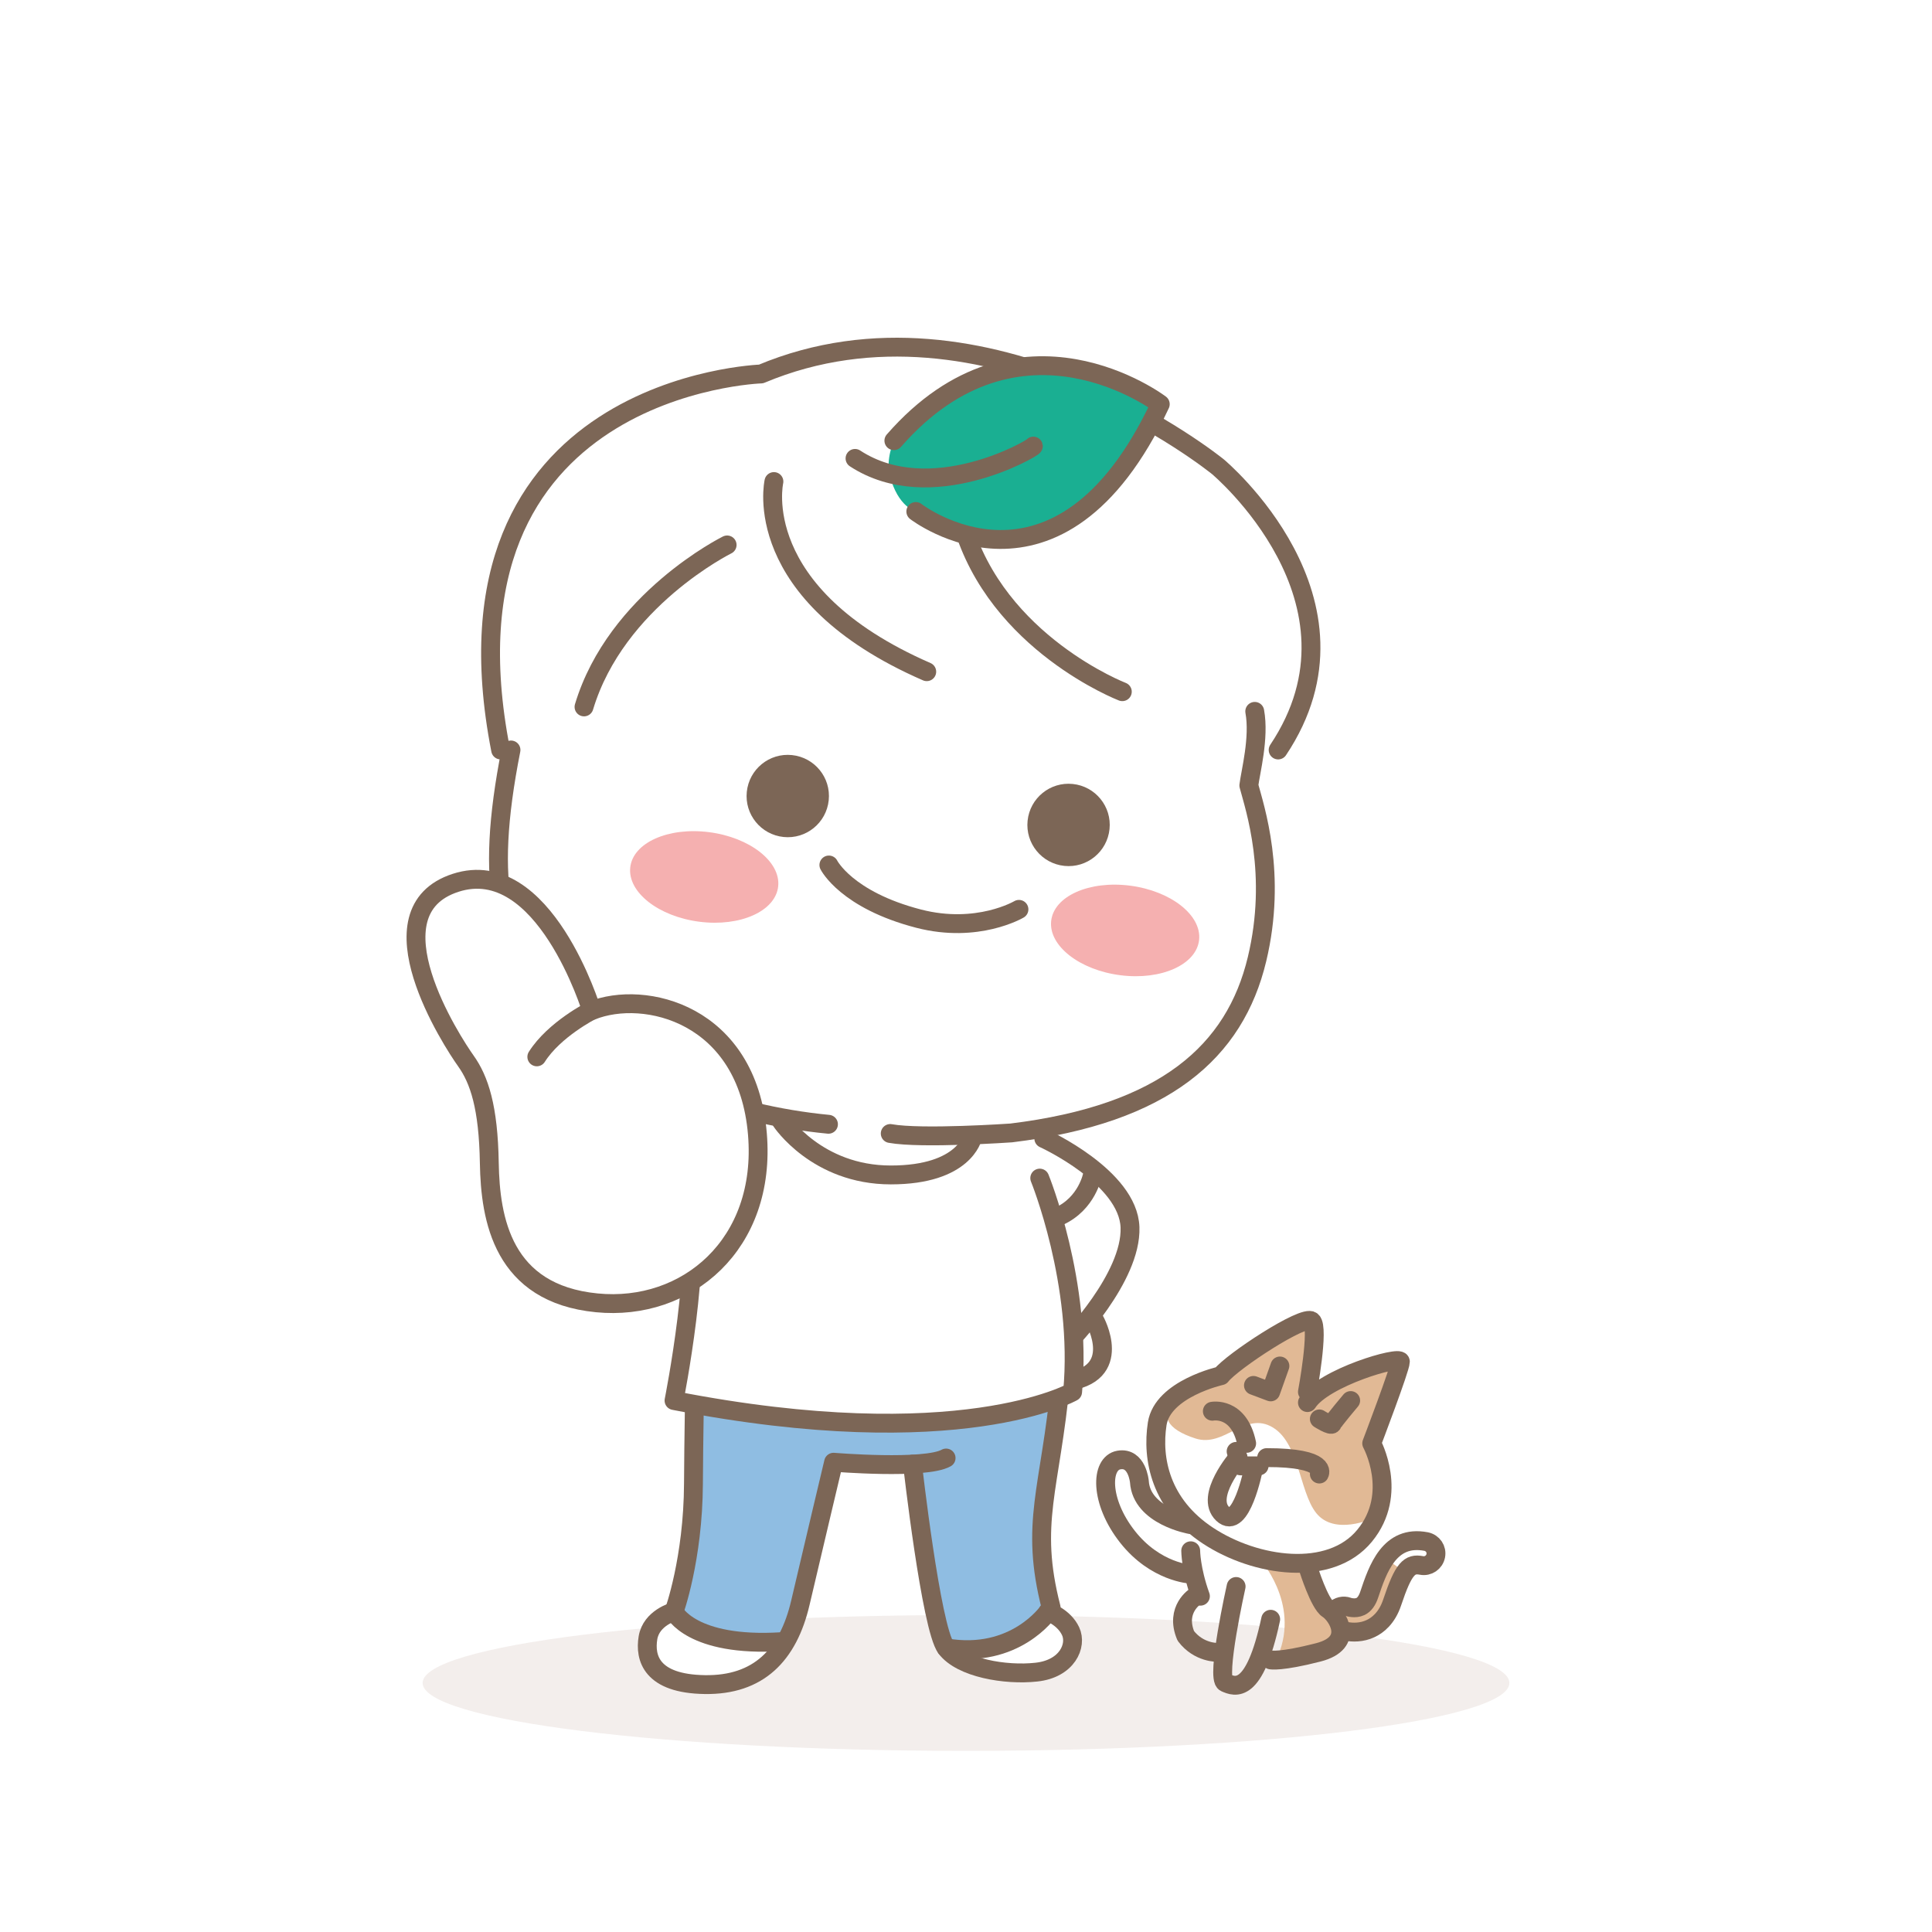 <svg width="256" height="256" viewBox="0 0 256 256" fill="none" xmlns="http://www.w3.org/2000/svg">
<g clip-path="url(#clip0_522_14291)">
<path opacity="0.4" d="M128 232C167.765 232 200 227.971 200 223C200 218.029 167.765 214 128 214C88.236 214 56 218.029 56 223C56 227.971 88.236 232 128 232Z" fill="#E1D6CF"/>
<path d="M144.025 148.168L137.053 150.313L140.271 152.458L144.025 154.603L147.779 157.821L149.388 159.966V163.72L148.316 168.547L144.561 173.91L146.707 178.2L145.098 181.418L142.953 183.027L142.416 184.636L140.807 185.172V185.708L139.199 194.825L138.126 208.769L139.735 213.059L142.416 217.35L140.271 221.104L135.981 222.176L130.081 221.64C128.651 221.104 125.791 219.924 125.791 219.495C125.791 219.066 124.719 215.741 124.182 214.132L123.11 208.769L121.501 194.289L111.847 193.753L110.775 194.289L107.021 210.378L105.412 215.741L102.194 220.568L98.44 222.713L93.613 223.249L88.787 222.176L86.105 220.031L85.569 216.813L88.25 214.132L89.859 212.523L92.004 198.043V186.245L89.323 185.172L91.468 172.837L90.932 170.156L85.569 171.765L80.206 172.301L74.843 171.765L68.944 168.01L65.19 160.502V150.849L63.581 143.341L57.145 132.615L55 125.643L56.073 119.208L61.436 115.99L65.19 116.526L66.799 100.973L65.19 92.392V81.13L66.799 74.158L71.089 64.505L78.597 56.997L91.468 51.098L101.121 50.025L108.63 46.271H119.356L133.836 48.416L155.287 56.997L163.332 63.432L169.767 72.55L173.521 81.13V90.247L170.304 97.755L166.013 105.264L167.622 115.99L167.086 125.643L162.259 136.905L154.215 144.413L144.025 148.168Z" fill="white"/>
<path d="M140.54 185.151C140.54 185.151 120.729 191.919 92.005 186.085C91.79 199.578 89.312 213.554 89.312 213.554C89.312 213.554 93.345 219.153 104.179 217.393C107.096 205.413 110.453 193.754 110.453 193.754L120.965 194.44C120.965 194.44 122.938 212.32 124.74 216.986C125.362 218.348 130.693 220.086 134.576 217.072C138.459 214.058 139.22 213.446 138.866 211.494C138.512 209.542 137.858 204.211 138.866 198.398C139.875 192.584 140.529 185.151 140.529 185.151H140.54Z" fill="#8FBDE2"/>
<path d="M92.509 159.344C92.509 159.344 91.93 186.491 91.887 196.552C91.844 206.613 89.312 213.564 89.312 213.564" stroke="#7C6656" stroke-width="2.5" stroke-linecap="round" stroke-linejoin="round"/>
<path d="M89.313 213.553C89.313 213.553 86.299 214.358 85.86 217.018C85.42 219.678 86.299 223.11 93.389 223.217C100.479 223.324 104.426 219.345 106.056 212.363C107.687 205.38 110.454 193.753 110.454 193.753C110.454 193.753 122.596 194.751 125.363 193.195" stroke="#7C6656" stroke-width="2.5" stroke-linecap="round" stroke-linejoin="round"/>
<path d="M120.91 194.011C120.91 194.011 123.366 215.699 125.361 218.359C127.356 221.019 133.224 222.016 137.321 221.566C141.418 221.126 142.748 218.026 141.858 216.138C140.968 214.251 138.865 213.553 138.865 213.553" stroke="#7C6656" stroke-width="2.5" stroke-linecap="round" stroke-linejoin="round"/>
<path d="M140.539 182.908C139.209 197.313 136.378 201.743 139.285 213.037" stroke="#7C6656" stroke-width="2.5" stroke-linecap="round" stroke-linejoin="round"/>
<path d="M89.312 213.553C89.312 213.553 91.597 218.272 103.524 217.532" stroke="#7C6656" stroke-width="2.5" stroke-linecap="round" stroke-linejoin="round"/>
<path d="M125.361 218.347C134.5 219.892 138.876 213.553 138.876 213.553" stroke="#7C6656" stroke-width="2.5" stroke-linecap="round" stroke-linejoin="round"/>
<path d="M138.309 150.859C138.309 150.859 149.496 155.954 149.732 162.626C149.968 169.297 141.591 177.824 141.591 177.824" stroke="#7C6656" stroke-width="2.5" stroke-linecap="round" stroke-linejoin="round"/>
<path d="M145.055 174.962C145.055 174.962 149.131 182.223 141.055 183.114" stroke="#7C6656" stroke-width="2.5" stroke-linecap="round" stroke-linejoin="round"/>
<path d="M135.016 149.981C135.016 149.981 143.082 164.783 142.127 184.432C137.29 186.245 128.666 189.227 114.347 189.109C100.028 188.98 89.312 185.591 89.312 185.591C89.312 185.591 93.571 163.088 92.509 156.888C91.447 150.689 95.255 147.578 95.255 147.578L103.514 148.554C103.514 148.554 130.8 152.18 136.131 150.506" fill="white"/>
<path d="M166.26 94.26C166.903 97.778 165.691 102.304 165.477 104.074C166.26 107.024 169.263 115.84 166.56 127.103C163.632 139.319 154.354 147.632 133.996 150.12C133.996 150.12 122.101 150.946 117.961 150.195" stroke="#7C6656" stroke-width="2.5" stroke-linecap="round" stroke-linejoin="round"/>
<path d="M109.776 148.972C96.422 147.695 82.2 142.472 73.619 133.441C66.486 125.943 64.116 117.534 67.709 99.375" stroke="#7C6656" stroke-width="2.5" stroke-linecap="round" stroke-linejoin="round"/>
<path d="M66.338 99.375C56.867 50.99 100.844 49.553 100.844 49.553C130.801 36.972 161.381 61.845 161.381 61.845C161.381 61.845 182.607 79.554 169.361 99.375" stroke="#7C6656" stroke-width="2.5" stroke-linecap="round" stroke-linejoin="round"/>
<path d="M102.548 63.808C102.548 63.808 99.137 78.695 122.798 89.003" stroke="#7C6656" stroke-width="2.5" stroke-linecap="round" stroke-linejoin="round"/>
<path d="M96.348 72.206C96.348 72.206 81.643 79.478 77.385 93.669" stroke="#7C6656" stroke-width="2.5" stroke-linecap="round" stroke-linejoin="round"/>
<path d="M148.713 91.653C148.713 91.653 132.088 85.249 127.508 69.364" stroke="#7C6656" stroke-width="2.5" stroke-linecap="round" stroke-linejoin="round"/>
<path d="M118.443 58.392C135.09 39.321 153.742 53.554 153.742 53.554C140.238 82.396 121.35 67.777 121.35 67.777C121.35 67.777 118.979 67.198 117.907 63.014C117.338 60.816 118.443 58.402 118.443 58.402V58.392Z" fill="#1AAF92"/>
<path d="M121.35 67.777C121.35 67.777 140.238 82.396 153.742 53.554C153.742 53.554 135.09 39.332 118.443 58.392" stroke="#7C6656" stroke-width="2.5" stroke-linecap="round" stroke-linejoin="round"/>
<path d="M136.924 59.11C136.988 59.336 123.345 67.316 113.295 60.741" stroke="#7C6656" stroke-width="2.5" stroke-linecap="round" stroke-linejoin="round"/>
<g filter="url(#filter0_f_522_14291)">
<path d="M148.464 129.224C153.878 129.912 158.545 127.812 158.888 124.533C159.232 121.254 155.122 118.038 149.708 117.35C144.295 116.663 139.628 118.763 139.284 122.042C138.941 125.321 143.051 128.536 148.464 129.224Z" fill="#F5B0B0"/>
</g>
<g filter="url(#filter1_f_522_14291)">
<path d="M92.689 122.137C98.102 122.825 102.769 120.725 103.113 117.446C103.456 114.167 99.346 110.951 93.933 110.263C88.519 109.576 83.852 111.676 83.509 114.955C83.165 118.234 87.275 121.45 92.689 122.137Z" fill="#F5B0B0"/>
</g>
<path d="M109.81 106.036C109.499 109.039 106.817 111.217 103.825 110.906C100.822 110.595 98.644 107.913 98.955 104.921C99.266 101.917 101.948 99.74 104.94 100.051C107.944 100.362 110.121 103.044 109.81 106.036Z" fill="#7C6656"/>
<path d="M147.017 109.865C146.706 112.868 144.024 115.046 141.032 114.735C138.029 114.424 135.851 111.742 136.162 108.75C136.473 105.746 139.155 103.569 142.147 103.88C145.151 104.191 147.328 106.873 147.017 109.865Z" fill="#7C6656"/>
<path d="M135.017 120.494C135.017 120.494 129.536 123.744 121.727 121.727C112.149 119.25 109.832 114.616 109.832 114.616" stroke="#7C6656" stroke-width="2.5" stroke-linecap="round" stroke-linejoin="round"/>
<path d="M183.582 206.452L185.566 207.922C185.566 207.922 186.038 209.745 184.472 212.33C182.906 214.915 182.552 215.762 178.412 216.17C177.972 215.612 176.428 213.381 176.428 213.381C176.428 213.381 179.345 213.982 181.029 213.027C182.885 211.987 183.003 209.724 183.582 206.441V206.452Z" fill="#E1B995"/>
<path d="M166.84 206.463C166.84 206.463 172.289 212.351 169.36 219.355C171.581 220.289 180.108 219.323 177.652 214.851C175.099 212.105 172.814 207.117 172.814 207.117L166.84 206.463Z" fill="#E1B995"/>
<path d="M182.338 201.014C182.338 201.014 177.587 203.363 174.895 201.003C172.192 198.644 172.396 191.425 168.684 189.162C164.973 186.899 162.281 191.843 158.42 190.61C154.558 189.376 153.636 187.51 155.803 185.59C157.969 183.67 161.788 182.297 161.788 182.297C161.788 182.297 172.653 174.457 173.811 175.057C174.08 178.339 173.243 185.848 173.243 185.848C173.243 185.848 182.628 178.618 185.556 180.431C184.73 183.166 181.759 191.253 181.759 191.253C181.759 191.253 184.741 193.184 182.328 201.014H182.338Z" fill="#E1B995"/>
<path d="M173.242 184.432C173.242 184.432 174.819 175.969 173.811 175.047C172.813 174.124 163.214 180.42 161.787 182.287C161.787 182.287 154.054 184.003 153.335 188.658C152.616 193.313 153.764 199.33 160.06 203.481C166.356 207.632 176.246 209.069 180.826 203.481C185.406 197.893 181.759 191.254 181.759 191.254C181.759 191.254 185.556 181.289 185.556 180.431C185.556 179.573 175.388 182.523 173.242 185.848" stroke="#7C6656" stroke-width="2.5" stroke-linecap="round" stroke-linejoin="round"/>
<path d="M163.792 210.217C163.792 210.217 161.068 222.39 162.355 222.959C163.642 223.527 166.217 224.632 168.372 214.561" stroke="#7C6656" stroke-width="2.5" stroke-linecap="round" stroke-linejoin="round"/>
<path d="M157.775 202.023C157.775 202.023 151.264 200.907 150.975 196.327C150.975 196.327 150.685 193.034 148.251 193.463C145.816 193.892 145.676 198.901 149.398 203.632C153.12 208.362 157.775 208.587 157.775 208.587" stroke="#7C6656" stroke-width="2.5" stroke-linecap="round" stroke-linejoin="round"/>
<path d="M157.775 205.486C157.775 205.486 157.775 207.921 159.062 211.504" stroke="#7C6656" stroke-width="2.5" stroke-linecap="round" stroke-linejoin="round"/>
<path d="M158.431 211.504C158.431 211.504 155.642 213.22 157.123 216.76C158.86 219.055 161.37 218.948 161.37 218.948" stroke="#7C6656" stroke-width="2.5" stroke-linecap="round" stroke-linejoin="round"/>
<path d="M173.392 207.922C173.392 207.922 174.829 212.502 175.966 213.22C177.114 213.939 179.688 217.661 174.679 218.948C169.67 220.235 168.383 219.946 168.383 219.946" stroke="#7C6656" stroke-width="2.5" stroke-linecap="round" stroke-linejoin="round"/>
<path d="M178.971 185.579C178.971 185.579 176.676 188.293 176.536 188.657C176.397 189.022 174.82 188.014 174.82 188.014" stroke="#7C6656" stroke-width="2.5" stroke-linecap="round" stroke-linejoin="round"/>
<path d="M169.595 181L168.373 184.432L166.088 183.574" stroke="#7C6656" stroke-width="2.5" stroke-linecap="round" stroke-linejoin="round"/>
<path d="M174.819 195.318C174.819 195.318 176.106 193.141 167.836 193.141" stroke="#7C6656" stroke-width="2.5" stroke-linecap="round" stroke-linejoin="round"/>
<path d="M160.641 186.995C160.641 186.995 164.159 186.33 165.188 191.253" stroke="#7C6656" stroke-width="2.5" stroke-linecap="round" stroke-linejoin="round"/>
<path d="M166.839 194.235H164.372L163.793 192.315" stroke="#7C6656" stroke-width="2.5" stroke-linecap="round" stroke-linejoin="round"/>
<path d="M164.039 193.141C164.039 193.141 159.577 198.268 162.012 200.595C164.447 202.923 166.077 194.674 166.077 194.674" stroke="#7C6656" stroke-width="2.5" stroke-linecap="round" stroke-linejoin="round"/>
<path d="M176.9 213.295C177.34 212.855 178.005 212.683 178.627 212.909C178.67 212.93 179.539 213.22 180.279 212.866C180.772 212.63 181.159 212.104 181.427 211.3C182.553 207.943 184.087 203.33 188.967 204.264C189.857 204.446 190.415 205.272 190.243 206.151C190.072 207.02 189.235 207.599 188.356 207.428C186.768 207.127 185.985 207.792 184.473 212.319C183.776 214.421 182.532 215.365 181.62 215.794C180.408 216.362 179.206 216.309 178.413 216.169" stroke="#7C6656" stroke-width="2.5" stroke-linecap="round" stroke-linejoin="round"/>
<path d="M137.772 156.105C137.772 156.105 143.457 170.038 142.127 184.433C142.127 184.433 127.121 192.949 89.312 185.58C89.312 185.58 93.217 165.984 91.125 158.776" stroke="#7C6656" stroke-width="2.5" stroke-linecap="round" stroke-linejoin="round"/>
<path d="M78.394 133.891C78.394 133.891 72.098 113.18 60.374 116.977C48.651 120.774 59.956 138.096 61.726 140.574C63.496 143.051 64.718 146.687 64.836 154.11C64.965 161.532 66.585 171.411 79.08 172.633C90.997 173.803 101.583 164.879 100.361 150.259C99.031 134.31 85.409 131.092 78.394 133.913V133.891Z" fill="white" stroke="#7C6656" stroke-width="2.5" stroke-linecap="round" stroke-linejoin="round"/>
<path d="M78.392 133.892C78.392 133.892 73.437 136.391 71.131 140.038" stroke="#7C6656" stroke-width="2.5" stroke-linecap="round" stroke-linejoin="round"/>
<path d="M128.88 150.656C128.88 150.656 127.839 155.686 118.036 155.686C108.232 155.686 103.523 148.554 103.523 148.554" stroke="#7C6656" stroke-width="2.5" stroke-linecap="round" stroke-linejoin="round"/>
<path d="M144.755 155.687C144.755 155.687 144.069 159.462 140.314 161.167" stroke="#7C6656" stroke-width="2.5" stroke-linecap="round" stroke-linejoin="round"/>
</g>
<defs>
<filter id="filter0_f_522_14291" x="137.264" y="115.22" width="23.645" height="16.135" filterUnits="userSpaceOnUse" color-interpolation-filters="sRGB">
<feFlood flood-opacity="0" result="BackgroundImageFix"/>
<feBlend mode="normal" in="SourceGraphic" in2="BackgroundImageFix" result="shape"/>
<feGaussianBlur stdDeviation="1" result="effect1_foregroundBlur_522_14291"/>
</filter>
<filter id="filter1_f_522_14291" x="81.488" y="108.133" width="23.645" height="16.135" filterUnits="userSpaceOnUse" color-interpolation-filters="sRGB">
<feFlood flood-opacity="0" result="BackgroundImageFix"/>
<feBlend mode="normal" in="SourceGraphic" in2="BackgroundImageFix" result="shape"/>
<feGaussianBlur stdDeviation="1" result="effect1_foregroundBlur_522_14291"/>
</filter>
<clipPath id="clip0_522_14291">
<rect width="256" height="256" fill="white"/>
</clipPath>
</defs>
</svg>
